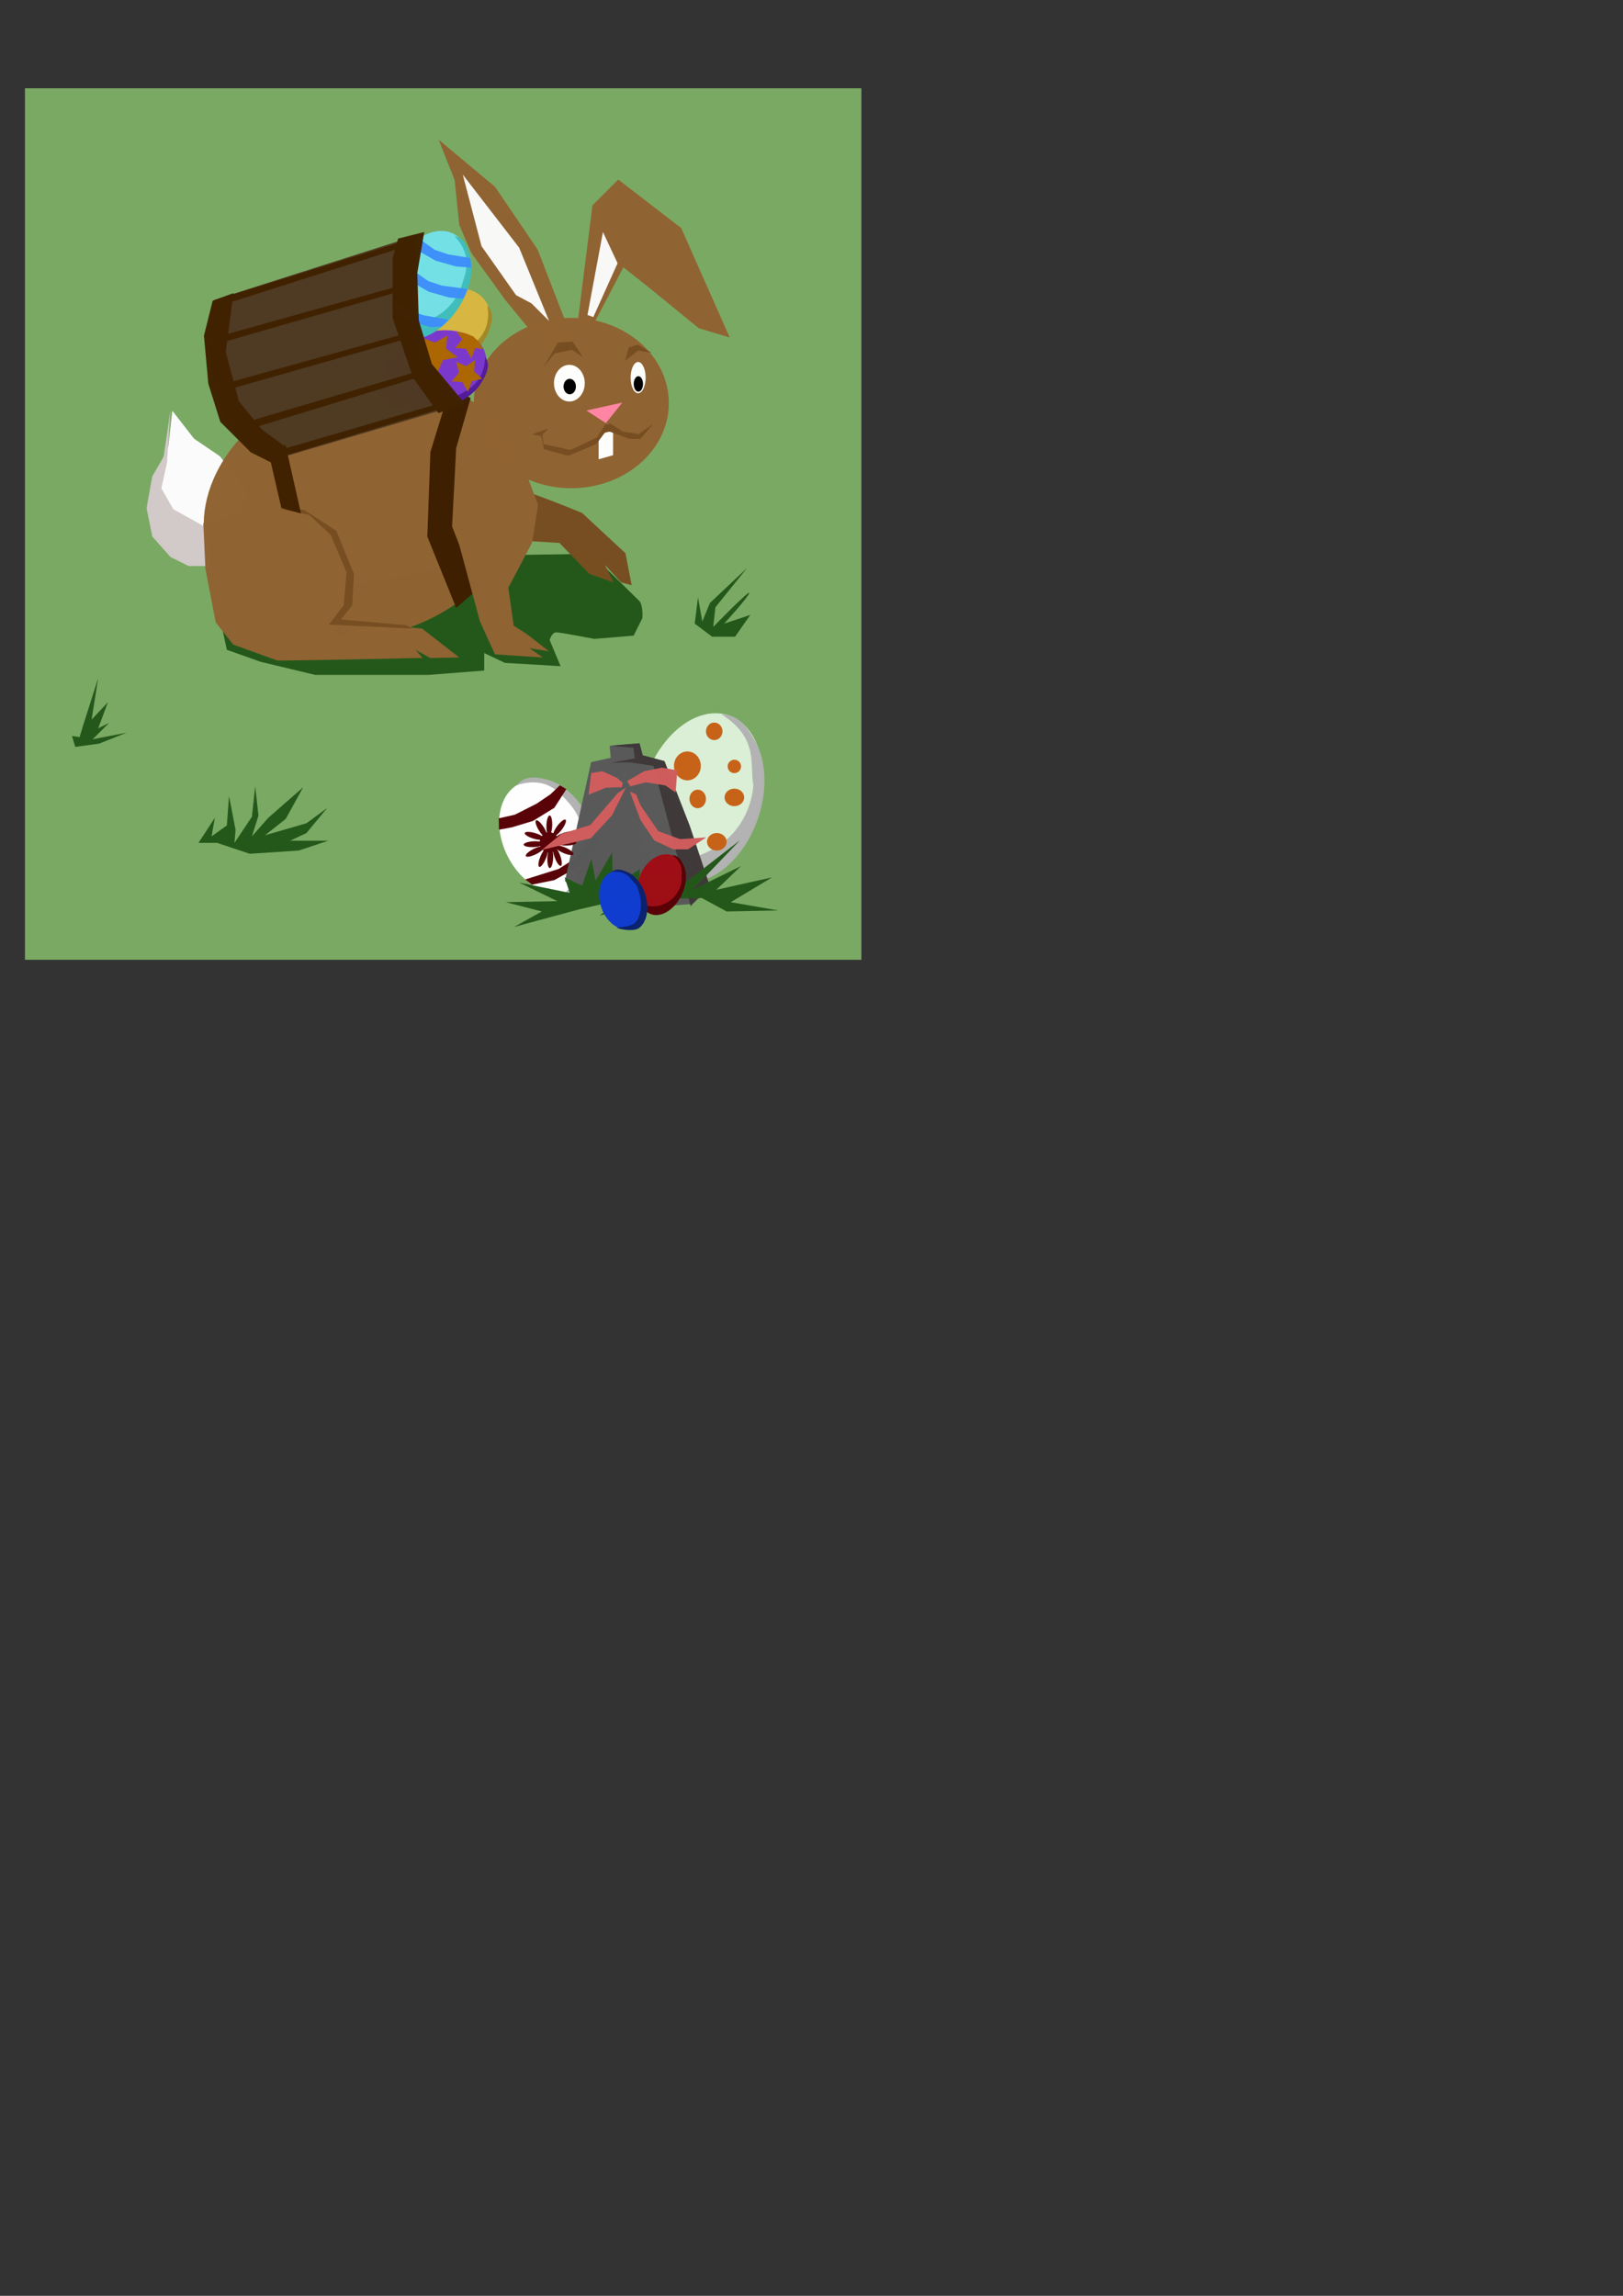 <?xml version="1.0" encoding="UTF-8" standalone="no"?>
<!-- Created with Inkscape (http://www.inkscape.org/) -->

<svg
   xmlns:dc="http://purl.org/dc/elements/1.1/"
   xmlns:cc="http://creativecommons.org/ns#"
   xmlns:rdf="http://www.w3.org/1999/02/22-rdf-syntax-ns#"
   xmlns:svg="http://www.w3.org/2000/svg"
   xmlns="http://www.w3.org/2000/svg"
   xmlns:sodipodi="http://sodipodi.sourceforge.net/DTD/sodipodi-0.dtd"
   xmlns:inkscape="http://www.inkscape.org/namespaces/inkscape"
   width="210mm"
   height="297mm"
   viewBox="0 0 744.094 1052.362"
   id="svg2"
   version="1.1"
   inkscape:version="0.91 r13725"
   sodipodi:docname="image_1.svg">
  <rect x="0" y="0" width="744.094" height="1052.362" fill="#333333" stroke="none"/>
  <defs
     id="defs4" />
  <sodipodi:namedview
     id="base"
     pagecolor="#ffffff"
     bordercolor="#666666"
     borderopacity="1.0"
     inkscape:pageopacity="0.0"
     inkscape:pageshadow="2"
     inkscape:zoom="2"
     inkscape:cx="244.85246"
     inkscape:cy="777.71895"
     inkscape:document-units="px"
     inkscape:current-layer="layer1"
     showgrid="false"
     inkscape:window-width="1920"
     inkscape:window-height="1056"
     inkscape:window-x="1600"
     inkscape:window-y="24"
     inkscape:window-maximized="1" />
  <g
     inkscape:label="Calque 1"
     inkscape:groupmode="layer"
     id="layer1">
    <rect
       style="opacity:0.99;fill:#7bab64;fill-opacity:1;fill-rule:nonzero;stroke:none;stroke-width:0.1;stroke-linecap:butt;stroke-miterlimit:4;stroke-dasharray:none;stroke-dashoffset:0;stroke-opacity:1"
       id="rect8068"
       width="383.467"
       height="399.493"
       x="11.447"
       y="40.466" />
    <ellipse
       style="opacity:0.99;fill:#d8b741;fill-opacity:1;fill-rule:nonzero;stroke:none;stroke-width:0.1;stroke-linecap:butt;stroke-miterlimit:4;stroke-dasharray:none;stroke-dashoffset:0;stroke-opacity:1"
       id="path8151-2-7"
       cx="217.021"
       cy="-145.518"
       rx="16.72"
       ry="23.859"
       transform="matrix(0.312,0.95,-0.923,0.385,0,0)" />
    <path
       style="opacity:0.99;fill:#24581b;fill-opacity:1;fill-rule:nonzero;stroke:none;stroke-width:0.1;stroke-linecap:butt;stroke-miterlimit:4;stroke-dasharray:none;stroke-dashoffset:0;stroke-opacity:1"
       d="m 101.5,286.362 2.5,11.5 15.5,5.5 25,6 52,0 25.5,-2 0,-8 9.5,4.5 25.5,1.5 -5,-12 c 0,0 1,-3.5 3,-3.5 2,0 17.5,3 17.5,3 l 18,-1.5 4,-8 c 0,0 0.5,-6 -1.5,-8 -2,-2 -22,-21.5 -22,-21.5 l -33,0.5 -69.5,12.5 z"
       id="path8196"
       inkscape:connector-curvature="0"
       sodipodi:nodetypes="ccccccccccscccscccc" />
    <path
       style="opacity:0.99;fill:#fcfcfc;fill-opacity:1;fill-rule:nonzero;stroke:none;stroke-width:0.1;stroke-linecap:butt;stroke-miterlimit:4;stroke-dasharray:none;stroke-dashoffset:0;stroke-opacity:1"
       d="m 77.131,204.863 -6.625,14.196 -1.893,18.928 5.205,10.884 10.41,8.518 18.928,0.946 10.41,-33.124 -12.776,-16.089 -11.83,-8.044 -9.937,-12.776 z"
       id="path8080"
       inkscape:connector-curvature="0"
       sodipodi:nodetypes="ccccccccccc" />
    <path
       style="opacity:0.99;fill:#774e21;fill-opacity:1;fill-rule:nonzero;stroke:none;stroke-width:0.1;stroke-linecap:butt;stroke-miterlimit:4;stroke-dasharray:none;stroke-dashoffset:0;stroke-opacity:1"
       d="m 236.599,224.264 c 2.839,-0.473 30.285,10.884 30.285,10.884 l 19.874,18.455 2.839,14.669 -4.85,-1.301 -7.455,-8.074 4.006,8.076 -11.102,-3.906 -13.723,-14.196 -23.66,-1.42 z"
       id="path8074"
       inkscape:connector-curvature="0"
       sodipodi:nodetypes="ccccccccccc" />
    <ellipse
       style="opacity:0.99;fill:#906332;fill-opacity:1;fill-rule:nonzero;stroke:none;stroke-width:0.1;stroke-linecap:butt;stroke-miterlimit:4;stroke-dasharray:none;stroke-dashoffset:0;stroke-opacity:1"
       id="path8070"
       cx="56.406"
       cy="277.986"
       rx="74.102"
       ry="58.951"
       transform="matrix(0.93,-0.367,0.41,0.912,0,0)" />
    <ellipse
       style="opacity:0.99;fill:#906332;fill-opacity:1;fill-rule:nonzero;stroke:none;stroke-width:0.1;stroke-linecap:butt;stroke-miterlimit:4;stroke-dasharray:none;stroke-dashoffset:0;stroke-opacity:1"
       id="path8072"
       cx="261.916"
       cy="184.752"
       rx="44.717"
       ry="39.039" />
    <path
       style="opacity:0.99;fill:#a28829;fill-opacity:1;fill-rule:nonzero;stroke:none;stroke-width:0.1;stroke-linecap:butt;stroke-miterlimit:4;stroke-dasharray:none;stroke-dashoffset:0;stroke-opacity:1"
       d="m 212.032,165.33 c -5.965,3.659 -12.67,5.607 -18.688,5.801 -6.018,0.193 -11.349,-1.369 -14.568,-4.733 -3.218,-3.364 -3.714,-7.892 -1.914,-12.494 5.477,6.407 7.586,8.853 14.051,10.849 12.768,3.941 22.709,-4.285 22.709,-4.285 4.245,-3.247 11.779,-7.841 9.865,-20.335 3.218,3.364 2.206,7.659 0.405,12.261 -1.8,4.602 -5.896,9.278 -11.861,12.936 z"
       id="path8117-6-5-0-5"
       inkscape:connector-curvature="0"
       sodipodi:nodetypes="ssscsscss" />
    <path
       style="opacity:0.99;fill:#906332;fill-opacity:1;fill-rule:nonzero;stroke:none;stroke-width:0.1;stroke-linecap:butt;stroke-miterlimit:4;stroke-dasharray:none;stroke-dashoffset:0;stroke-opacity:1"
       d="m 264.991,162.275 -18.455,-47.793 -19.59,-28.867 -25.841,-21.574 7.339,18.5 2.129,20.584 5.555,12.876 15.713,21.732 17.061,20.756 z"
       id="path8076"
       inkscape:connector-curvature="0"
       sodipodi:nodetypes="cccccccccc" />
    <path
       style="opacity:0.99;fill:#906332;fill-opacity:1;fill-rule:nonzero;stroke:none;stroke-width:0.1;stroke-linecap:butt;stroke-miterlimit:4;stroke-dasharray:none;stroke-dashoffset:0;stroke-opacity:1"
       d="m 264.991,146.66 6.625,-52.525 11.83,-11.83 28.865,22.24 22.24,50.159 -14.196,-4.259 -23.187,-18.928 -11.357,-8.991 -15.616,29.812 z"
       id="path8078"
       inkscape:connector-curvature="0" />
    <path
       style="opacity:0.99;fill:#ff85a6;fill-opacity:1;fill-rule:nonzero;stroke:none;stroke-width:0.1;stroke-linecap:butt;stroke-miterlimit:4;stroke-dasharray:none;stroke-dashoffset:0;stroke-opacity:1"
       d="m 285.339,184.516 -7.571,9.464 -8.93,-5.809 z"
       id="path8082"
       inkscape:connector-curvature="0"
       sodipodi:nodetypes="cccc" />
    <ellipse
       style="opacity:0.99;fill:#ffffff;fill-opacity:1;fill-rule:nonzero;stroke:none;stroke-width:0.1;stroke-linecap:butt;stroke-miterlimit:4;stroke-dasharray:none;stroke-dashoffset:0;stroke-opacity:1"
       id="path8084"
       ry="8.407"
       rx="7.058"
       cy="175.636"
       cx="261.035" />
    <ellipse
       style="opacity:0.99;fill:#fefefd;fill-opacity:1;fill-rule:nonzero;stroke:none;stroke-width:0.1;stroke-linecap:butt;stroke-miterlimit:4;stroke-dasharray:none;stroke-dashoffset:0;stroke-opacity:1"
       id="path8086"
       cx="292.563"
       cy="173.099"
       rx="3.438"
       ry="7.158" />
    <path
       style="opacity:0.99;fill:#fefefd;fill-opacity:1;fill-rule:nonzero;stroke:none;stroke-width:0.1;stroke-linecap:butt;stroke-miterlimit:4;stroke-dasharray:none;stroke-dashoffset:0;stroke-opacity:1"
       d="m 274.455,199.658 6.625,-2.839 0,11.83 -6.625,1.893 z"
       id="path8088"
       inkscape:connector-curvature="0"
       sodipodi:nodetypes="ccccc" />
    <path
       style="opacity:0.99;fill:#3e2000;fill-opacity:1;fill-rule:nonzero;stroke:none;stroke-width:0.1;stroke-linecap:butt;stroke-miterlimit:4;stroke-dasharray:none;stroke-dashoffset:0;stroke-opacity:1"
       d="m 215.779,182.427 -6.625,22.907 -1.893,35.976 11.357,29.125 -9.464,8.247 -13.25,-32.745 1.42,-38.77 9.464,-30.696 7.098,5.04 z"
       id="path8090"
       inkscape:connector-curvature="0"
       sodipodi:nodetypes="cccccccccc" />
    <ellipse
       style="opacity:0.99;fill:#000000;fill-opacity:1;fill-rule:nonzero;stroke:none;stroke-width:0.1;stroke-linecap:butt;stroke-miterlimit:4;stroke-dasharray:none;stroke-dashoffset:0;stroke-opacity:1"
       id="path8092"
       cx="261.206"
       cy="177.181"
       rx="2.839"
       ry="3.549" />
    <ellipse
       style="opacity:0.99;fill:#000000;fill-opacity:1;fill-rule:nonzero;stroke:none;stroke-width:0.1;stroke-linecap:butt;stroke-miterlimit:4;stroke-dasharray:none;stroke-dashoffset:0;stroke-opacity:1"
       id="path8092-3"
       cx="292.673"
       cy="175.998"
       rx="2.129"
       ry="3.549" />
    <ellipse
       style="opacity:0.99;fill:#7a39cd;fill-opacity:1;fill-rule:nonzero;stroke:none;stroke-width:0.1;stroke-linecap:butt;stroke-miterlimit:4;stroke-dasharray:none;stroke-dashoffset:0;stroke-opacity:1"
       id="path8151-2-2"
       cx="207.46"
       cy="-175.773"
       rx="16.72"
       ry="23.859"
       transform="matrix(0.133,0.991,-0.978,0.21,0,0)" />
    <ellipse
       style="opacity:0.99;fill:#73e1e6;fill-opacity:1;fill-rule:nonzero;stroke:none;stroke-width:0.1;stroke-linecap:butt;stroke-miterlimit:4;stroke-dasharray:none;stroke-dashoffset:0;stroke-opacity:1"
       id="path8151-2"
       cx="235.702"
       cy="-15.766"
       rx="16.72"
       ry="23.859"
       transform="matrix(0.799,0.601,-0.537,0.844,0,0)" />
    <path
       style="opacity:0.99;fill:#f9f9f9;fill-opacity:1;fill-rule:nonzero;stroke:none;stroke-width:0.1;stroke-linecap:butt;stroke-miterlimit:4;stroke-dasharray:none;stroke-dashoffset:0;stroke-opacity:1"
       d="m 251.742,147.133 -13.723,-33.597 -25.861,-33.506 8.611,32.818 15.83,22.455 7.098,3.786 z"
       id="path8109"
       inkscape:connector-curvature="0"
       sodipodi:nodetypes="ccccccc" />
    <path
       style="opacity:0.99;fill:#d2c9c9;fill-opacity:1;fill-rule:nonzero;stroke:none;stroke-width:0.1;stroke-linecap:butt;stroke-miterlimit:4;stroke-dasharray:none;stroke-dashoffset:0;stroke-opacity:1"
       d="m 94.032,241.498 -14.587,-8.075 -5.47,-9.638 2.605,-11.721 1.563,-23.964 -3.126,21.359 -5.21,8.856 -2.605,14.587 2.605,13.024 8.335,9.377 8.335,4.168 10.419,0 z"
       id="path8169"
       inkscape:connector-curvature="0" />
    <path
       style="opacity:0.99;fill:#906333;fill-opacity:1;fill-rule:nonzero;stroke:none;stroke-width:0.1;stroke-linecap:butt;stroke-miterlimit:4;stroke-dasharray:none;stroke-dashoffset:0;stroke-opacity:1"
       d="m 124.451,231.835 20.348,5.678 10.884,15.616 3.312,24.606 -6.625,14.669 21.767,-6.152 19.401,1.893 17.035,13.25 -13.25,0.237 -6.738,-3.671 3.16,3.623 -36.172,0.758 -30.285,0.473 -20.348,-7.335 -8.044,-10.174 -4.732,-24.606 -0.946,-20.821 z"
       id="path8111"
       inkscape:connector-curvature="0"
       sodipodi:nodetypes="cccccccccccccccccc" />
    <path
       style="opacity:0.99;fill:#906333;fill-opacity:1;fill-rule:nonzero;stroke:none;stroke-width:0.1;stroke-linecap:butt;stroke-miterlimit:4;stroke-dasharray:none;stroke-dashoffset:0;stroke-opacity:1"
       d="m 210.573,249.817 9.464,35.017 6.89,15.095 21.976,1.467 -6.152,-4.259 8.991,1.42 -10.41,-8.044 -5.817,-3.716 -2.462,-17.391 10.886,-20.668 2.79,-17.303 -6.21,-16.303 -17.642,18.125 z"
       id="path8113"
       inkscape:connector-curvature="0"
       sodipodi:nodetypes="cccccccccccccc" />
    <ellipse
       style="opacity:0.99;fill:#dbf0d7;fill-opacity:1;fill-rule:nonzero;stroke:none;stroke-width:0.1;stroke-linecap:butt;stroke-miterlimit:4;stroke-dasharray:none;stroke-dashoffset:0;stroke-opacity:1"
       id="path8117"
       cx="385.143"
       cy="370.348"
       rx="27.446"
       ry="38.431"
       transform="matrix(1,0,-0.172,0.985,0,0)" />
    <ellipse
       style="opacity:0.99;fill:#c76218;fill-opacity:1;fill-rule:nonzero;stroke:none;stroke-width:0.1;stroke-linecap:butt;stroke-miterlimit:4;stroke-dasharray:none;stroke-dashoffset:0;stroke-opacity:1"
       id="path8119"
       cx="307.343"
       cy="383.259"
       rx="7.335"
       ry="7.098" />
    <ellipse
       style="opacity:0.99;fill:#c76218;fill-opacity:1;fill-rule:nonzero;stroke:none;stroke-width:0.1;stroke-linecap:butt;stroke-miterlimit:4;stroke-dasharray:none;stroke-dashoffset:0;stroke-opacity:1"
       id="path8121"
       cx="327.454"
       cy="335.229"
       rx="3.786"
       ry="4.022" />
    <ellipse
       style="opacity:0.99;fill:#c76218;fill-opacity:1;fill-rule:nonzero;stroke:none;stroke-width:0.1;stroke-linecap:butt;stroke-miterlimit:4;stroke-dasharray:none;stroke-dashoffset:0;stroke-opacity:1"
       id="path8123"
       cx="315.15"
       cy="351.082"
       rx="6.152"
       ry="6.625" />
    <ellipse
       style="opacity:0.99;fill:#c76218;fill-opacity:1;fill-rule:nonzero;stroke:none;stroke-width:0.1;stroke-linecap:butt;stroke-miterlimit:4;stroke-dasharray:none;stroke-dashoffset:0;stroke-opacity:1"
       id="path8125"
       cx="303.794"
       cy="360.546"
       rx="1.893"
       ry="2.366" />
    <ellipse
       style="opacity:0.99;fill:#c76218;fill-opacity:1;fill-rule:nonzero;stroke:none;stroke-width:0.1;stroke-linecap:butt;stroke-miterlimit:4;stroke-dasharray:none;stroke-dashoffset:0;stroke-opacity:1"
       id="path8127"
       cx="319.882"
       cy="366.224"
       rx="3.786"
       ry="4.259" />
    <circle
       style="opacity:0.99;fill:#c76218;fill-opacity:1;fill-rule:nonzero;stroke:none;stroke-width:0.1;stroke-linecap:butt;stroke-miterlimit:4;stroke-dasharray:none;stroke-dashoffset:0;stroke-opacity:1"
       id="path8129"
       cx="336.681"
       cy="351.318"
       r="3.076" />
    <path
       style="opacity:0.99;fill:#b3b3b3;fill-opacity:1;fill-rule:nonzero;stroke:none;stroke-width:0.1;stroke-linecap:butt;stroke-miterlimit:4;stroke-dasharray:none;stroke-dashoffset:0;stroke-opacity:1"
       d="m 349.694,366.697 c -1.829,10.454 -6.558,19.918 -12.723,26.768 -6.166,6.851 -13.768,11.088 -21.347,11.088 -7.579,0 -13.699,-4.237 -17.467,-11.088 13.741,0.721 19.006,0.977 28.35,-4.055 18.455,-9.937 18.875,-29.607 18.875,-29.607 -1.841,-9.031 2.851,-21.294 -14.616,-32.382 7.579,0 11.806,5.657 15.574,12.507 3.768,6.851 5.184,16.315 3.354,26.768 z"
       id="path8117-6"
       inkscape:connector-curvature="0"
       sodipodi:nodetypes="ssscsscss" />
    <ellipse
       style="opacity:0.99;fill:#c76218;fill-opacity:1;fill-rule:nonzero;stroke:none;stroke-width:0.1;stroke-linecap:butt;stroke-miterlimit:4;stroke-dasharray:none;stroke-dashoffset:0;stroke-opacity:1"
       id="path8131"
       cx="336.681"
       cy="365.514"
       rx="4.495"
       ry="4.022" />
    <ellipse
       style="opacity:0.99;fill:#c76218;fill-opacity:1;fill-rule:nonzero;stroke:none;stroke-width:0.1;stroke-linecap:butt;stroke-miterlimit:4;stroke-dasharray:none;stroke-dashoffset:0;stroke-opacity:1"
       id="path8133"
       cx="328.637"
       cy="385.862"
       rx="4.495"
       ry="4.022" />
    <ellipse
       style="opacity:0.99;fill:#ffffff;fill-opacity:1;fill-rule:nonzero;stroke:none;stroke-width:0.1;stroke-linecap:butt;stroke-miterlimit:4;stroke-dasharray:none;stroke-dashoffset:0;stroke-opacity:1"
       id="path8151"
       cx="50.431"
       cy="455.048"
       rx="19.638"
       ry="27.209"
       transform="matrix(0.893,-0.451,0.451,0.893,0,0)" />
    <path
       style="opacity:0.99;fill:#b3b3b3;fill-opacity:1;fill-rule:nonzero;stroke:none;stroke-width:0.1;stroke-linecap:butt;stroke-miterlimit:4;stroke-dasharray:none;stroke-dashoffset:0;stroke-opacity:1"
       d="m 266.389,369.038 c 4.644,6.38 7.417,13.922 8.146,20.959 0.729,7.037 -0.587,13.568 -4.119,17.926 -3.532,4.358 -8.613,5.718 -13.972,4.393 6.783,-7.534 9.372,-10.431 11.082,-18.368 3.376,-15.677 -6.772,-25.943 -6.772,-25.943 -4.033,-4.429 -9.869,-12.492 -23.841,-8.099 3.532,-4.358 8.477,-3.906 13.836,-2.581 5.359,1.325 10.995,5.334 15.64,11.714 z"
       id="path8117-6-5"
       inkscape:connector-curvature="0"
       sodipodi:nodetypes="ssscsscss" />
    <path
       style="opacity:0.99;fill:#580207;fill-opacity:1;fill-rule:nonzero;stroke:none;stroke-width:0.1;stroke-linecap:butt;stroke-miterlimit:4;stroke-dasharray:none;stroke-dashoffset:0;stroke-opacity:1"
       d="m 273.027,382.875 1.082,3.541 -3.049,4.721 -5.409,5.901 -11.507,6.393 -10.229,2.065 -3.147,-2.36 15.343,-4.819 8.655,-5.508 z"
       id="path8289"
       inkscape:connector-curvature="0"
       sodipodi:nodetypes="cccccccccc" />
    <path
       style="opacity:0.99;fill:#595959;fill-opacity:1;fill-rule:nonzero;stroke:none;stroke-width:0.1;stroke-linecap:butt;stroke-miterlimit:4;stroke-dasharray:none;stroke-dashoffset:0;stroke-opacity:1"
       d="m 304,348.862 -9,-1.5 -2.018,-6.5 -13.482,1 0.5,5.5 -9,2 -12,54.5 14.5,10.5 17.5,2 26.5,-2 8,-7 z"
       id="path8522"
       inkscape:connector-curvature="0"
       sodipodi:nodetypes="cccccccccccc" />
    <path
       style="opacity:0.99;fill:#3f3939;fill-opacity:1;fill-rule:nonzero;stroke:none;stroke-width:0.1;stroke-linecap:butt;stroke-miterlimit:4;stroke-dasharray:none;stroke-dashoffset:0;stroke-opacity:1"
       d="m 280.433,341.92 c 0.814,-0.407 12.821,-1.221 12.821,-1.221 l 1.425,5.495 9.972,2.646 11.6,29.712 8.954,26.863 -8.547,9.972 -17.095,-64.308 -10.582,-1.628 -8.751,0.203 10.786,-2.035 -0.611,-4.884 z"
       id="path8524"
       inkscape:connector-curvature="0" />
    <path
       style="opacity:0.99;fill:#24581b;fill-opacity:1;fill-rule:nonzero;stroke:none;stroke-width:0.1;stroke-linecap:butt;stroke-miterlimit:4;stroke-dasharray:none;stroke-dashoffset:0;stroke-opacity:1"
       d="m 309.945,407.865 29.338,-22.714 -21.767,22.714 22.24,-10.884 -11.357,10.884 25.553,-5.678 -18.928,11.357 21.767,3.786 -23.66,0.473 -11.357,-6.152 -19.874,0.473 -26.972,7.571 8.991,-7.098 -18.455,4.259 -29.812,8.044 12.776,-7.098 -16.562,-4.259 23.66,-0.473 -17.508,-8.518 23.187,4.732 -2.366,-7.098 8.044,3.786 4.259,-12.303 1.893,9.937 7.571,-12.776 0.473,15.616 12.303,-8.044 -0.473,8.044 12.776,-12.776 -5.678,11.357 11.357,-8.518 z"
       id="path8153"
       inkscape:connector-curvature="0" />
    <path
       style="opacity:0.99;fill:#531c9a;fill-opacity:1;fill-rule:nonzero;stroke:none;stroke-width:0.1;stroke-linecap:butt;stroke-miterlimit:4;stroke-dasharray:none;stroke-dashoffset:0;stroke-opacity:1"
       d="m 206.564,186.138 c -6.533,2.507 -13.481,3.198 -19.433,2.288 -5.952,-0.91 -10.908,-3.42 -13.458,-7.315 -2.549,-3.895 -2.209,-8.438 0.401,-12.633 4.214,7.299 5.84,10.09 11.832,13.233 11.833,6.208 23.11,-0.063 23.11,-0.063 4.767,-2.417 13.013,-5.557 13.415,-18.19 2.549,3.895 0.769,7.933 -1.842,12.128 -2.611,4.196 -7.492,8.044 -14.025,10.551 z"
       id="path8117-6-5-0-3"
       inkscape:connector-curvature="0"
       sodipodi:nodetypes="ssscsscss" />
    <path
       style="opacity:0.99;fill:#3fbebc;fill-opacity:1;fill-rule:nonzero;stroke:none;stroke-width:0.1;stroke-linecap:butt;stroke-miterlimit:4;stroke-dasharray:none;stroke-dashoffset:0;stroke-opacity:1"
       d="m 213.28,135.349 c -2.803,6.412 -7.19,11.844 -12.017,15.443 -4.827,3.599 -10.095,5.365 -14.658,4.445 -4.563,-0.92 -7.559,-4.352 -8.713,-9.157 8.156,2.125 11.285,2.927 17.73,0.868 12.729,-4.066 16.183,-16.498 16.183,-16.498 1.626,-5.091 5.182,-13.167 -3.531,-22.324 4.563,0.92 6.188,5.023 7.342,9.828 1.154,4.805 0.466,10.983 -2.336,17.395 z"
       id="path8117-6-5-0"
       inkscape:connector-curvature="0"
       sodipodi:nodetypes="ssscsscss" />
    <path
       style="opacity:0.99;fill:#3f8ff9;fill-opacity:1;fill-rule:nonzero;stroke:none;stroke-width:0.1;stroke-linecap:butt;stroke-miterlimit:4;stroke-dasharray:none;stroke-dashoffset:0;stroke-opacity:1"
       d="m 192.643,109.786 6.704,4.763 6.351,2.117 9.879,1.588 0.529,4.41 -7.057,-0.529 -9.35,-2.646 -7.057,-4.058 z"
       id="path8585"
       inkscape:connector-curvature="0"
       sodipodi:nodetypes="ccccccccc" />
    <path
       style="opacity:0.99;fill:#3f8ff9;fill-opacity:1;fill-rule:nonzero;stroke:none;stroke-width:0.1;stroke-linecap:butt;stroke-miterlimit:4;stroke-dasharray:none;stroke-dashoffset:0;stroke-opacity:1"
       d="m 189.547,124.036 6.704,4.763 6.351,2.117 11.82,1.588 -1.941,4.41 -6.527,-0.529 -9.35,-2.646 -7.057,-4.058 z"
       id="path8585-2"
       inkscape:connector-curvature="0"
       sodipodi:nodetypes="ccccccccc" />
    <path
       style="opacity:0.99;fill:#4f3a23;fill-opacity:1;fill-rule:nonzero;stroke:none;stroke-width:0.1;stroke-linecap:butt;stroke-miterlimit:4;stroke-dasharray:none;stroke-dashoffset:0;stroke-opacity:1"
       d="m 191.092,107.857 -1.602,37.227 7.611,26.159 9.213,15.595 -83.322,24.65 -8.212,-7.294 -8.212,-7.294 -6.906,-13.248 -2.906,-15.248 -1.877,-17.918 3.123,-12.918 z"
       id="path8155"
       inkscape:connector-curvature="0"
       sodipodi:nodetypes="cccccccccccc" />
    <path
       style="opacity:0.99;fill:#774e22;fill-opacity:1;fill-rule:nonzero;stroke:none;stroke-width:0.1;stroke-linecap:butt;stroke-miterlimit:4;stroke-dasharray:none;stroke-dashoffset:0;stroke-opacity:1"
       d="m 277.762,194.101 -4.05,6.412 -12.15,5.737 -12.487,-2.7 -0.338,-4.388 2.7,-2.7 -7.762,2.7 4.388,0.675 1.35,6.075 11.137,3.038 12.825,-5.4 4.05,-5.4 2.548,-0.281 z"
       id="path8157"
       inkscape:connector-curvature="0"
       sodipodi:nodetypes="cccccccccccccc" />
    <path
       style="opacity:0.99;fill:#774e22;fill-opacity:1;fill-rule:nonzero;stroke:none;stroke-width:0.1;stroke-linecap:butt;stroke-miterlimit:4;stroke-dasharray:none;stroke-dashoffset:0;stroke-opacity:1"
       d="m 277.425,195.113 2.011,2.7 9.127,3.375 5.039,0.024 5.761,-6.774 -6.584,4.544 -7.254,-1.169 -5.737,-3.712 z"
       id="path8159"
       inkscape:connector-curvature="0"
       sodipodi:nodetypes="ccccccccc" />
    <path
       style="opacity:0.99;fill:#774e22;fill-opacity:1;fill-rule:nonzero;stroke:none;stroke-width:0.1;stroke-linecap:butt;stroke-miterlimit:4;stroke-dasharray:none;stroke-dashoffset:0;stroke-opacity:1"
       d="m 267.3,163.726 -5.062,-3.375 -8.1,1.687 -5.062,6.412 6.75,-11.475 6.75,-0.338 z"
       id="path8161"
       inkscape:connector-curvature="0" />
    <path
       style="opacity:0.99;fill:#774e22;fill-opacity:1;fill-rule:nonzero;stroke:none;stroke-width:0.1;stroke-linecap:butt;stroke-miterlimit:4;stroke-dasharray:none;stroke-dashoffset:0;stroke-opacity:1"
       d="m 286.537,165.413 6.075,-4.725 6.075,1.012 -6.412,-3.712 -4.05,1.35 z"
       id="path8163"
       inkscape:connector-curvature="0" />
    <path
       style="opacity:0.99;fill:#f9f9f9;fill-opacity:1;fill-rule:nonzero;stroke:none;stroke-width:0.1;stroke-linecap:butt;stroke-miterlimit:4;stroke-dasharray:none;stroke-dashoffset:0;stroke-opacity:1"
       d="m 269.345,144.38 7.082,-38.026 6.712,14.31 -11.132,24.684 z"
       id="path8165"
       inkscape:connector-curvature="0"
       sodipodi:nodetypes="ccccc" />
    <path
       style="opacity:0.99;fill:#774e22;fill-opacity:1;fill-rule:nonzero;stroke:none;stroke-width:0.1;stroke-linecap:butt;stroke-miterlimit:4;stroke-dasharray:none;stroke-dashoffset:0;stroke-opacity:1"
       d="m 128.155,233.163 13.545,2.865 9.898,9.117 7.293,17.191 -1.302,15.108 -6.772,8.856 38.03,1.823 -2.605,-1.563 -29.955,-2.605 5.21,-6.512 0.781,-14.326 -8.075,-19.796 -14.847,-9.638 z"
       id="path8167"
       inkscape:connector-curvature="0" />
    <path
       style="opacity:0.99;fill:#24581b;fill-opacity:1;fill-rule:nonzero;stroke:none;stroke-width:0.1;stroke-linecap:butt;stroke-miterlimit:4;stroke-dasharray:none;stroke-dashoffset:0;stroke-opacity:1"
       d="m 318.5,285.862 1.5,-12 2,11 3.5,-8.5 17,-16 -14.5,18 -1,9 c 0,0 17,-17.5 16.5,-15.5 -0.5,2 -11.5,14 -11.5,14 l 12,-4 -7,10 -10.5,0 z"
       id="path8190"
       inkscape:connector-curvature="0" />
    <path
       style="opacity:0.99;fill:#24581b;fill-opacity:1;fill-rule:nonzero;stroke:none;stroke-width:0.1;stroke-linecap:butt;stroke-miterlimit:4;stroke-dasharray:none;stroke-dashoffset:0;stroke-opacity:1"
       d="m 38,332.862 7,-22 -3,19 7.5,-8 -4.5,12 5,-2.5 -7.5,7.5 15.5,-3 -12.5,5 -11,1.5 -1.5,-5 3.5,0.5 z"
       id="path8192"
       inkscape:connector-curvature="0" />
    <path
       style="opacity:0.99;fill:#24581b;fill-opacity:1;fill-rule:nonzero;stroke:none;stroke-width:0.1;stroke-linecap:butt;stroke-miterlimit:4;stroke-dasharray:none;stroke-dashoffset:0;stroke-opacity:1"
       d="m 91,386.362 7.5,-11.5 -1.5,8.5 7,-5 1,-13.5 3,15.5 -0.5,6 8,-12 1.5,-14 1.5,13.5 -3,9.5 7.5,-8.5 16,-14 -8,14.5 -9.5,7.5 19,-5.5 9.5,-7 -9.5,11.5 -7.5,3.5 17.5,0 -13.5,4.5 -22.5,1.5 -15,-5 z"
       id="path8194"
       inkscape:connector-curvature="0"
       sodipodi:nodetypes="cccccccccccccccccccccccc" />
    <path
       style="opacity:0.99;fill:#402201;fill-opacity:1;fill-rule:nonzero;stroke:none;stroke-width:0.1;stroke-linecap:butt;stroke-miterlimit:4;stroke-dasharray:none;stroke-dashoffset:0;stroke-opacity:1"
       d="m 130.866,203.862 7.134,31.5 -9,-2.5 -6,-26 c 3,-1 -4.786,0.413 7.866,-3 z"
       id="path8198"
       inkscape:connector-curvature="0"
       sodipodi:nodetypes="ccccc" />
    <path
       style="opacity:0.99;fill:#402301;fill-opacity:1;fill-rule:nonzero;stroke:none;stroke-width:0.1;stroke-linecap:butt;stroke-miterlimit:4;stroke-dasharray:none;stroke-dashoffset:0;stroke-opacity:1"
       d="m 107,134.362 -9.5,3.5 -4,16 2,22 5.5,17.5 14,14 11,5.5 7,-6.5 -13,-9.5 -10.5,-13 -6,-22.5 z"
       id="path8200"
       inkscape:connector-curvature="0" />
    <path
       sodipodi:type="star"
       style="opacity:0.99;fill:#ad6700;fill-opacity:1;fill-rule:nonzero;stroke:none;stroke-width:0.1;stroke-linecap:butt;stroke-miterlimit:4;stroke-dasharray:none;stroke-dashoffset:0;stroke-opacity:1"
       id="path8552-9"
       sodipodi:sides="5"
       sodipodi:cx="201.69501"
       sodipodi:cy="162.79031"
       sodipodi:r1="11.044727"
       sodipodi:r2="5.5223637"
       sodipodi:arg1="1.4909663"
       sodipodi:arg2="2.1192849"
       inkscape:flatsided="false"
       inkscape:rounded="0"
       inkscape:randomized="0"
       d="m 202.576,173.8 -3.76,-6.297 -7.319,-0.473 4.827,-5.522 -1.812,-7.107 6.743,2.884 6.199,-3.92 -0.659,7.305 5.644,4.684 -7.151,1.63 z"
       inkscape:transform-center-x="-0.18163187"
       inkscape:transform-center-y="0.56689794"
       transform="matrix(0.667,0,0,0.715,79.423,55.369)" />
    <path
       sodipodi:type="star"
       style="opacity:0.99;fill:#ad6700;fill-opacity:1;fill-rule:nonzero;stroke:none;stroke-width:0.1;stroke-linecap:butt;stroke-miterlimit:4;stroke-dasharray:none;stroke-dashoffset:0;stroke-opacity:1"
       id="path8552"
       sodipodi:sides="5"
       sodipodi:cx="201.69501"
       sodipodi:cy="162.79031"
       sodipodi:r1="11.044727"
       sodipodi:r2="5.5223637"
       sodipodi:arg1="1.4909663"
       sodipodi:arg2="2.1192849"
       inkscape:flatsided="false"
       inkscape:rounded="0"
       inkscape:randomized="0"
       d="m 202.576,173.8 -3.76,-6.297 -7.319,-0.473 4.827,-5.522 -1.812,-7.107 6.743,2.884 6.199,-3.92 -0.659,7.305 5.644,4.684 -7.151,1.63 z"
       inkscape:transform-center-x="-0.25500145"
       inkscape:transform-center-y="0.65583933"
       transform="matrix(0.937,0,0,0.828,10.756,26.795)" />
    <path
       style="opacity:0.99;fill:#3f8ff9;fill-opacity:1;fill-rule:nonzero;stroke:none;stroke-width:0.1;stroke-linecap:butt;stroke-miterlimit:4;stroke-dasharray:none;stroke-dashoffset:0;stroke-opacity:1"
       d="m 180.912,137.571 6.704,4.763 6.351,2.117 11.643,2.117 -3.175,3.175 -5.116,0.176 -9.35,-2.646 -7.057,-4.058 z"
       id="path8585-2-8"
       inkscape:connector-curvature="0"
       sodipodi:nodetypes="ccccccccc" />
    <path
       style="opacity:0.99;fill:#402301;fill-opacity:1;fill-rule:nonzero;stroke:none;stroke-width:0.1;stroke-linecap:butt;stroke-miterlimit:4;stroke-dasharray:none;stroke-dashoffset:0;stroke-opacity:1"
       d="m 213,184.862 -12,4.5 -11.5,-16 -9.5,-27.5 0,-27.5 2.5,-9 12,-3 -3.181,18.782 0.681,21.718 6,20 z"
       id="path8202"
       inkscape:connector-curvature="0"
       sodipodi:nodetypes="ccccccccccc" />
    <path
       style="opacity:0.99;fill:#402301;fill-opacity:1;fill-rule:nonzero;stroke:none;stroke-width:0.1;stroke-linecap:butt;stroke-miterlimit:4;stroke-dasharray:none;stroke-dashoffset:0;stroke-opacity:1"
       d="M 123.639,210.95 202,187.362 l -2,-2 -77.361,22.588 3,2.5 z"
       id="path8204"
       inkscape:connector-curvature="0"
       sodipodi:nodetypes="cccccc" />
    <path
       inkscape:connector-curvature="0"
       id="path8215"
       d="M 112.032,197.362 191.5,173.071 189.436,170.862 111,194.05 l 3.096,2.76 z"
       style="opacity:0.99;fill:#402301;fill-opacity:1;fill-rule:nonzero;stroke:none;stroke-width:0.1;stroke-linecap:butt;stroke-miterlimit:4;stroke-dasharray:none;stroke-dashoffset:0;stroke-opacity:1" />
    <path
       style="opacity:0.99;fill:#402301;fill-opacity:1;fill-rule:nonzero;stroke:none;stroke-width:0.1;stroke-linecap:butt;stroke-miterlimit:4;stroke-dasharray:none;stroke-dashoffset:0;stroke-opacity:1"
       d="M 95.122,158.862 186,132.779 183.756,130.862 94,155.987 l 3.365,2.396 z"
       id="path8217"
       inkscape:connector-curvature="0"
       sodipodi:nodetypes="cccccc" />
    <path
       inkscape:connector-curvature="0"
       id="path8219"
       d="M 101.577,139.862 188,112.321 185.846,110.362 100.5,136.925 l 3.231,2.448 z"
       style="opacity:0.99;fill:#402301;fill-opacity:1;fill-rule:nonzero;stroke:none;stroke-width:0.1;stroke-linecap:butt;stroke-miterlimit:4;stroke-dasharray:none;stroke-dashoffset:0;stroke-opacity:1"
       sodipodi:nodetypes="cccccc" />
    <path
       style="opacity:0.99;fill:#402301;fill-opacity:1;fill-rule:nonzero;stroke:none;stroke-width:0.1;stroke-linecap:butt;stroke-miterlimit:4;stroke-dasharray:none;stroke-dashoffset:0;stroke-opacity:1"
       d="m 101.872,179.362 86.378,-24.583 -2.244,-1.917 -85.256,23.625 3.365,2.396 z"
       id="path8217-7"
       inkscape:connector-curvature="0"
       sodipodi:nodetypes="cccccc" />
    <ellipse
       style="opacity:0.99;fill:#9f0e16;fill-opacity:1;fill-rule:nonzero;stroke:none;stroke-width:0.1;stroke-linecap:butt;stroke-miterlimit:4;stroke-dasharray:none;stroke-dashoffset:0;stroke-opacity:1"
       id="path8151-3-6"
       cx="447.807"
       cy="228.785"
       rx="10.01"
       ry="13.747"
       transform="matrix(0.897,0.443,-0.432,0.902,0,0)" />
    <ellipse
       style="opacity:0.99;fill:#103dd0;fill-opacity:1;fill-rule:nonzero;stroke:none;stroke-width:0.1;stroke-linecap:butt;stroke-miterlimit:4;stroke-dasharray:none;stroke-dashoffset:0;stroke-opacity:1"
       id="path8151-3"
       cx="155.149"
       cy="474.992"
       rx="10.01"
       ry="13.747"
       transform="matrix(0.962,-0.274,0.286,0.958,0,0)" />
    <path
       style="opacity:0.99;fill:#580207;fill-opacity:1;fill-rule:nonzero;stroke:none;stroke-width:0.1;stroke-linecap:butt;stroke-miterlimit:4;stroke-dasharray:none;stroke-dashoffset:0;stroke-opacity:1"
       d="m 313.863,406.571 c -0.982,3.732 -2.986,7.039 -5.43,9.369 -2.444,2.329 -5.33,3.681 -8.078,3.503 -2.748,-0.178 -4.837,-1.852 -5.994,-4.414 4.96,0.583 6.861,0.799 10.402,-0.799 6.994,-3.156 7.747,-10.25 7.747,-10.25 -0.392,-3.305 1.684,-7.623 -4.31,-12.038 2.748,0.178 4.107,2.32 5.264,4.882 1.157,2.562 1.381,6.014 0.399,9.746 z"
       id="path8117-6-5-5-2"
       inkscape:connector-curvature="0"
       sodipodi:nodetypes="ssscsscss" />
    <path
       style="opacity:0.99;fill:#0c236f;fill-opacity:1;fill-rule:nonzero;stroke:none;stroke-width:0.1;stroke-linecap:butt;stroke-miterlimit:4;stroke-dasharray:none;stroke-dashoffset:0;stroke-opacity:1"
       d="m 294.484,406.685 c 1.778,3.425 2.515,7.221 2.268,10.588 -0.247,3.368 -1.477,6.307 -3.633,8.021 -2.155,1.713 -7.932,1.048 -10.51,-0.073 5.722,-0.622 8.517,-0.911 10.068,-4.473 3.063,-7.035 -0.936,-15.074 -0.936,-15.074 -2.509,-2.186 -3.872,-6.779 -11.277,-6.025 2.155,-1.713 4.601,-1.039 7.179,0.083 2.578,1.122 5.062,3.528 6.84,6.954 z"
       id="path8117-6-5-5"
       inkscape:connector-curvature="0"
       sodipodi:nodetypes="csscsscssc" />
    <path
       style="opacity:0.99;fill:#580207;fill-opacity:1;fill-rule:nonzero;stroke:none;stroke-width:0.1;stroke-linecap:butt;stroke-miterlimit:4;stroke-dasharray:none;stroke-dashoffset:0;stroke-opacity:1"
       d="m 256.701,359.959 2.951,1.77 -5.508,8.557 -9.737,6 -9.737,2.951 -5.901,1.082 -0.098,-5.213 7.376,-1.672 9.934,-5.016 6.393,-4.328 z"
       id="path8287"
       inkscape:connector-curvature="0" />
    <ellipse
       style="opacity:0.99;fill:#580207;fill-opacity:1;fill-rule:nonzero;stroke:none;stroke-width:0.1;stroke-linecap:butt;stroke-miterlimit:4;stroke-dasharray:none;stroke-dashoffset:0;stroke-opacity:1"
       id="path8293"
       cx="251.832"
       cy="386.17"
       rx="4.377"
       ry="4.672" />
    <ellipse
       style="opacity:0.99;fill:#580207;fill-opacity:1;fill-rule:nonzero;stroke:none;stroke-width:0.1;stroke-linecap:butt;stroke-miterlimit:4;stroke-dasharray:none;stroke-dashoffset:0;stroke-opacity:1"
       id="path8295"
       cx="259.553"
       cy="386.268"
       rx="4.623"
       ry="1.328" />
    <ellipse
       style="opacity:0.99;fill:#580207;fill-opacity:1;fill-rule:nonzero;stroke:none;stroke-width:0.1;stroke-linecap:butt;stroke-miterlimit:4;stroke-dasharray:none;stroke-dashoffset:0;stroke-opacity:1"
       id="path8295-9"
       cx="-151.816"
       cy="432.134"
       rx="4.623"
       ry="1.328"
       transform="matrix(0.596,-0.803,0.803,0.596,0,0)" />
    <ellipse
       style="opacity:0.99;fill:#580207;fill-opacity:1;fill-rule:nonzero;stroke:none;stroke-width:0.1;stroke-linecap:butt;stroke-miterlimit:4;stroke-dasharray:none;stroke-dashoffset:0;stroke-opacity:1"
       id="path8295-1"
       cx="344.643"
       cy="296.71"
       rx="4.623"
       ry="1.328"
       transform="matrix(0.958,0.287,-0.287,0.958,0,0)" />
    <ellipse
       style="opacity:0.99;fill:#580207;fill-opacity:1;fill-rule:nonzero;stroke:none;stroke-width:0.1;stroke-linecap:butt;stroke-miterlimit:4;stroke-dasharray:none;stroke-dashoffset:0;stroke-opacity:1"
       id="path8295-1-2"
       cx="453.918"
       cy="-11.126"
       rx="4.623"
       ry="1.328"
       transform="matrix(0.526,0.85,-0.85,0.526,0,0)" />
    <ellipse
       style="opacity:0.99;fill:#580207;fill-opacity:1;fill-rule:nonzero;stroke:none;stroke-width:0.1;stroke-linecap:butt;stroke-miterlimit:4;stroke-dasharray:none;stroke-dashoffset:0;stroke-opacity:1"
       id="path8295-1-7"
       cx="225.823"
       cy="398.197"
       rx="4.623"
       ry="1.328"
       transform="matrix(0.999,-0.048,0.048,0.999,0,0)" />
    <ellipse
       style="opacity:0.99;fill:#580207;fill-opacity:1;fill-rule:nonzero;stroke:none;stroke-width:0.1;stroke-linecap:butt;stroke-miterlimit:4;stroke-dasharray:none;stroke-dashoffset:0;stroke-opacity:1"
       id="path8295-1-7-0"
       cx="45.81"
       cy="458.908"
       rx="4.623"
       ry="1.328"
       transform="matrix(0.895,-0.445,0.445,0.895,0,0)" />
    <ellipse
       style="opacity:0.99;fill:#580207;fill-opacity:1;fill-rule:nonzero;stroke:none;stroke-width:0.1;stroke-linecap:butt;stroke-miterlimit:4;stroke-dasharray:none;stroke-dashoffset:0;stroke-opacity:1"
       id="path8295-6"
       cx="149.634"
       cy="437.485"
       rx="4.623"
       ry="1.328"
       transform="matrix(0.965,-0.263,0.263,0.965,0,0)" />
    <ellipse
       style="opacity:0.99;fill:#580207;fill-opacity:1;fill-rule:nonzero;stroke:none;stroke-width:0.1;stroke-linecap:butt;stroke-miterlimit:4;stroke-dasharray:none;stroke-dashoffset:0;stroke-opacity:1"
       id="path8295-2"
       cx="-368.937"
       cy="265.759"
       rx="4.623"
       ry="1.328"
       transform="matrix(0.037,-0.999,0.999,0.037,0,0)" />
    <ellipse
       style="opacity:0.99;fill:#580207;fill-opacity:1;fill-rule:nonzero;stroke:none;stroke-width:0.1;stroke-linecap:butt;stroke-miterlimit:4;stroke-dasharray:none;stroke-dashoffset:0;stroke-opacity:1"
       id="path8295-61"
       cx="393.913"
       cy="252.45"
       rx="4.623"
       ry="1.328"
       transform="matrix(0.915,0.403,-0.403,0.915,0,0)" />
    <ellipse
       style="opacity:0.99;fill:#580207;fill-opacity:1;fill-rule:nonzero;stroke:none;stroke-width:0.1;stroke-linecap:butt;stroke-miterlimit:4;stroke-dasharray:none;stroke-dashoffset:0;stroke-opacity:1"
       id="path8295-61-8"
       cx="266.442"
       cy="381.212"
       rx="4.623"
       ry="1.328"
       transform="matrix(-0.386,0.923,0.923,0.386,0,0)" />
    <ellipse
       style="opacity:0.99;fill:#580207;fill-opacity:1;fill-rule:nonzero;stroke:none;stroke-width:0.1;stroke-linecap:butt;stroke-miterlimit:4;stroke-dasharray:none;stroke-dashoffset:0;stroke-opacity:1"
       id="path8295-61-8-7"
       cx="381.252"
       cy="270.087"
       rx="4.623"
       ry="1.328"
       transform="matrix(-0.046,0.999,0.999,0.046,0,0)" />
    <ellipse
       style="opacity:0.99;fill:#580207;fill-opacity:1;fill-rule:nonzero;stroke:none;stroke-width:0.1;stroke-linecap:butt;stroke-miterlimit:4;stroke-dasharray:none;stroke-dashoffset:0;stroke-opacity:1"
       id="path8295-61-8-7-9"
       cx="456.447"
       cy="104.45"
       rx="4.623"
       ry="1.328"
       transform="matrix(0.345,0.939,0.939,-0.345,0,0)" />
    <path
       style="opacity:0.99;fill:#d05d5d;fill-opacity:1;fill-rule:nonzero;stroke:none;stroke-width:0.1;stroke-linecap:butt;stroke-miterlimit:4;stroke-dasharray:none;stroke-dashoffset:0;stroke-opacity:1"
       d="m 286.945,361.049 -6.309,12.617 -9.768,10.582 -22.386,5.291 8.954,-7.326 13.228,-4.07 12.617,-14.652 z"
       id="path8526"
       inkscape:connector-curvature="0"
       sodipodi:nodetypes="cccccccc" />
    <path
       style="opacity:0.99;fill:#d05d5d;fill-opacity:1;fill-rule:nonzero;stroke:none;stroke-width:0.1;stroke-linecap:butt;stroke-miterlimit:4;stroke-dasharray:none;stroke-dashoffset:0;stroke-opacity:1"
       d="m 285.113,360.846 -7.326,0.204 -7.937,3.256 1.221,-9.972 5.088,-0.814 6.716,3.053 2.646,2.239 z"
       id="path8528"
       inkscape:connector-curvature="0" />
    <path
       style="opacity:0.99;fill:#d05d5d;fill-opacity:1;fill-rule:nonzero;stroke:none;stroke-width:0.1;stroke-linecap:butt;stroke-miterlimit:4;stroke-dasharray:none;stroke-dashoffset:0;stroke-opacity:1"
       d="m 287.555,357.997 1.425,2.442 7.123,-1.832 8.954,1.425 4.681,3.256 0.814,-10.175 -7.123,-1.221 -8.14,1.628 z"
       id="path8530"
       inkscape:connector-curvature="0" />
    <path
       style="opacity:0.99;fill:#d05d5d;fill-opacity:1;fill-rule:nonzero;stroke:none;stroke-width:0.1;stroke-linecap:butt;stroke-miterlimit:4;stroke-dasharray:none;stroke-dashoffset:0;stroke-opacity:1"
       d="m 288.776,362.881 4.884,13.024 6.309,9.361 8.751,4.07 6.716,0 8.344,-5.495 -12.007,0.814 -9.972,-3.663 -8.14,-11.803 -2.035,-5.088 z"
       id="path8532"
       inkscape:connector-curvature="0" />
    <path
       transform="matrix(0.667,0,0,0.715,80.963,40.093)"
       style="opacity:0.99;fill:#ad6700;fill-opacity:1;fill-rule:nonzero;stroke:none;stroke-width:0.1;stroke-linecap:butt;stroke-miterlimit:4;stroke-dasharray:none;stroke-dashoffset:0;stroke-opacity:1"
       inkscape:transform-center-x="-0.18163187"
       inkscape:transform-center-y="0.56689794"
       d="m 202.576,173.8 -3.76,-6.297 -7.319,-0.473 4.827,-5.522 -3.927,-4.887 5.95,0.912 5.406,1.999 3.835,3.359 3,4.931 -5.301,-0.836 z"
       id="path8552-9-2"
       inkscape:connector-curvature="0"
       sodipodi:nodetypes="ccccccccccc" />
  </g>
</svg>
